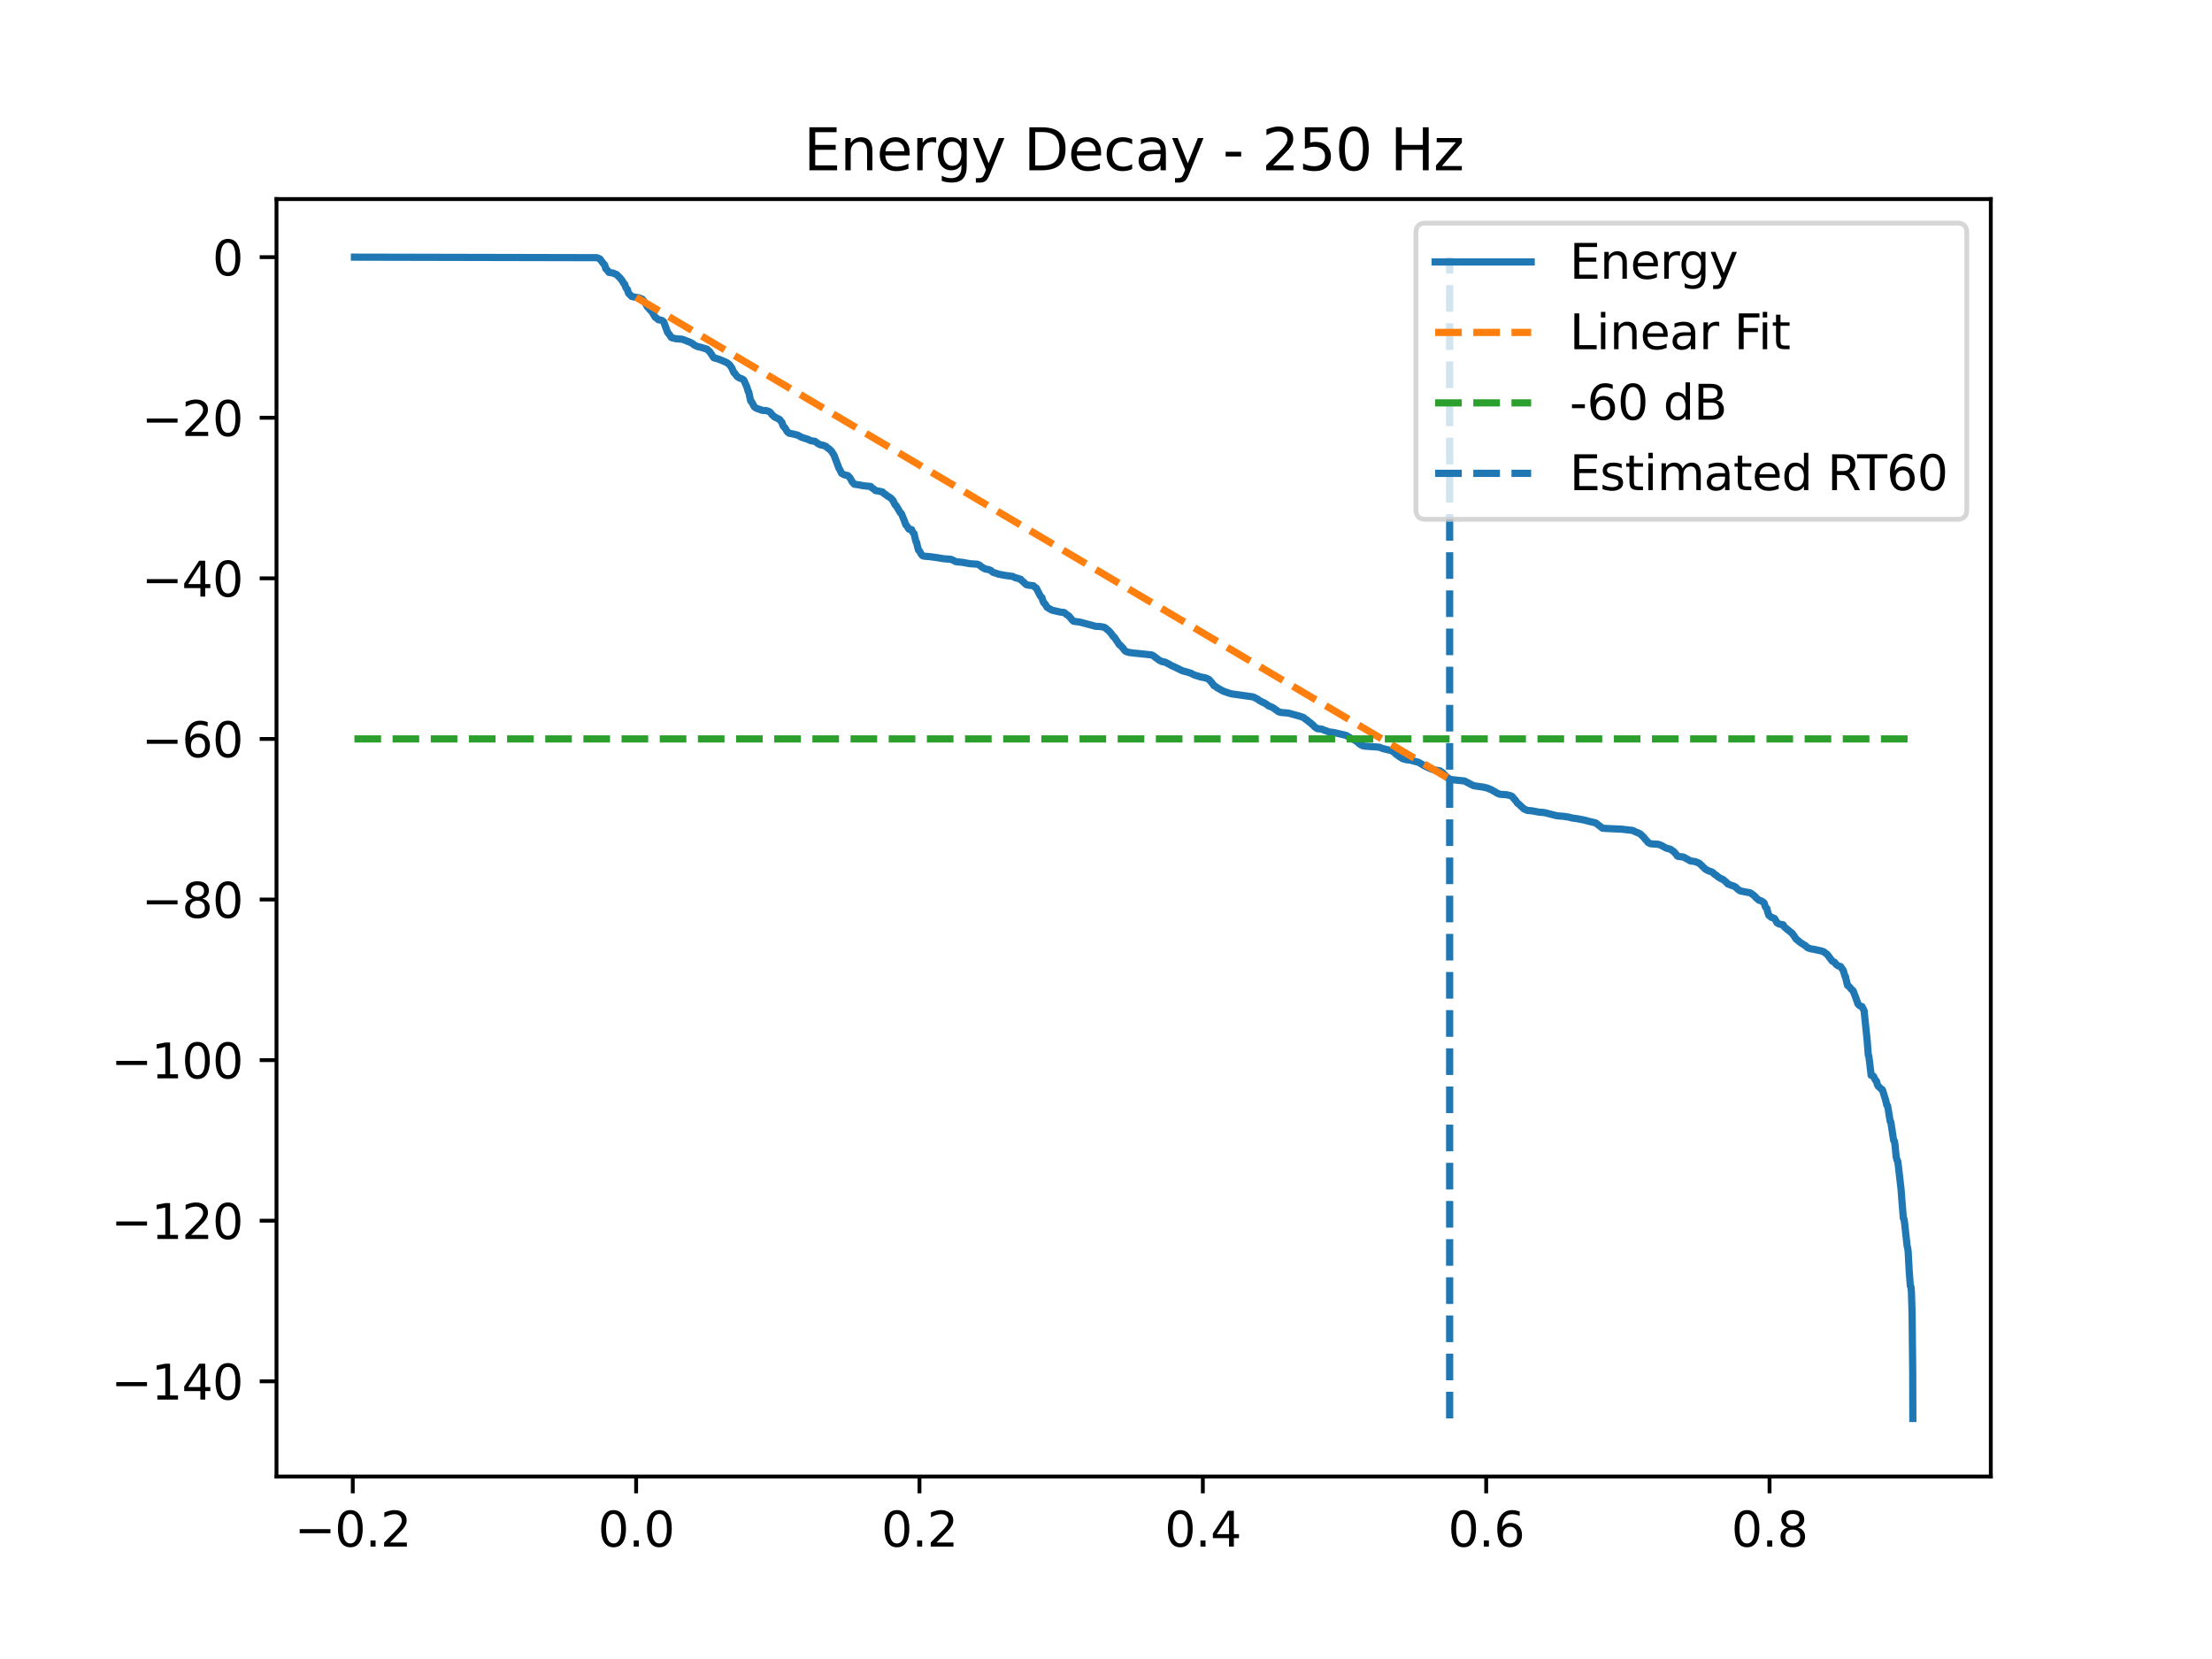 <?xml version="1.0" encoding="utf-8" standalone="no"?>
<!DOCTYPE svg PUBLIC "-//W3C//DTD SVG 1.1//EN"
  "http://www.w3.org/Graphics/SVG/1.1/DTD/svg11.dtd">
<svg xmlns:xlink="http://www.w3.org/1999/xlink" width="460.8pt" height="345.6pt" viewBox="0 0 460.8 345.6" xmlns="http://www.w3.org/2000/svg" version="1.1">
 <defs>
  <style type="text/css">*{stroke-linejoin: round; stroke-linecap: butt}</style>
 </defs>
 <g id="figure_1">
  <g id="patch_1">
   <path d="M 0 345.6 
L 460.8 345.6 
L 460.8 0 
L 0 0 
z
" style="fill: #ffffff"/>
  </g>
  <g id="axes_1">
   <g id="patch_2">
    <path d="M 57.6 307.584 
L 414.72 307.584 
L 414.72 41.472 
L 57.6 41.472 
z
" style="fill: #ffffff"/>
   </g>
   <g id="matplotlib.axis_1">
    <g id="xtick_1">
     <g id="line2d_1">
      <defs>
       <path id="m043660f104" d="M 0 0 
L 0 3.5 
" style="stroke: #000000; stroke-width: 0.8"/>
      </defs>
      <g>
       <use xlink:href="#m043660f104" x="73.488" y="307.584" style="stroke: #000000; stroke-width: 0.8"/>
      </g>
     </g>
     <g id="text_1">
      <!-- −0.2 -->
      <g transform="translate(61.347 322.182) scale(0.1 -0.1)">
       <defs>
        <path id="DejaVuSans-2212" d="M 678 2272 
L 4684 2272 
L 4684 1741 
L 678 1741 
L 678 2272 
z
" transform="scale(0.016)"/>
        <path id="DejaVuSans-30" d="M 2034 4250 
Q 1547 4250 1301 3770 
Q 1056 3291 1056 2328 
Q 1056 1369 1301 889 
Q 1547 409 2034 409 
Q 2525 409 2770 889 
Q 3016 1369 3016 2328 
Q 3016 3291 2770 3770 
Q 2525 4250 2034 4250 
z
M 2034 4750 
Q 2819 4750 3233 4129 
Q 3647 3509 3647 2328 
Q 3647 1150 3233 529 
Q 2819 -91 2034 -91 
Q 1250 -91 836 529 
Q 422 1150 422 2328 
Q 422 3509 836 4129 
Q 1250 4750 2034 4750 
z
" transform="scale(0.016)"/>
        <path id="DejaVuSans-2e" d="M 684 794 
L 1344 794 
L 1344 0 
L 684 0 
L 684 794 
z
" transform="scale(0.016)"/>
        <path id="DejaVuSans-32" d="M 1228 531 
L 3431 531 
L 3431 0 
L 469 0 
L 469 531 
Q 828 903 1448 1529 
Q 2069 2156 2228 2338 
Q 2531 2678 2651 2914 
Q 2772 3150 2772 3378 
Q 2772 3750 2511 3984 
Q 2250 4219 1831 4219 
Q 1534 4219 1204 4116 
Q 875 4013 500 3803 
L 500 4441 
Q 881 4594 1212 4672 
Q 1544 4750 1819 4750 
Q 2544 4750 2975 4387 
Q 3406 4025 3406 3419 
Q 3406 3131 3298 2873 
Q 3191 2616 2906 2266 
Q 2828 2175 2409 1742 
Q 1991 1309 1228 531 
z
" transform="scale(0.016)"/>
       </defs>
       <use xlink:href="#DejaVuSans-2212"/>
       <use xlink:href="#DejaVuSans-30" transform="translate(83.789 0)"/>
       <use xlink:href="#DejaVuSans-2e" transform="translate(147.412 0)"/>
       <use xlink:href="#DejaVuSans-32" transform="translate(179.199 0)"/>
      </g>
     </g>
    </g>
    <g id="xtick_2">
     <g id="line2d_2">
      <g>
       <use xlink:href="#m043660f104" x="132.516" y="307.584" style="stroke: #000000; stroke-width: 0.8"/>
      </g>
     </g>
     <g id="text_2">
      <!-- 0.0 -->
      <g transform="translate(124.565 322.182) scale(0.1 -0.1)">
       <use xlink:href="#DejaVuSans-30"/>
       <use xlink:href="#DejaVuSans-2e" transform="translate(63.623 0)"/>
       <use xlink:href="#DejaVuSans-30" transform="translate(95.41 0)"/>
      </g>
     </g>
    </g>
    <g id="xtick_3">
     <g id="line2d_3">
      <g>
       <use xlink:href="#m043660f104" x="191.545" y="307.584" style="stroke: #000000; stroke-width: 0.8"/>
      </g>
     </g>
     <g id="text_3">
      <!-- 0.2 -->
      <g transform="translate(183.593 322.182) scale(0.1 -0.1)">
       <use xlink:href="#DejaVuSans-30"/>
       <use xlink:href="#DejaVuSans-2e" transform="translate(63.623 0)"/>
       <use xlink:href="#DejaVuSans-32" transform="translate(95.41 0)"/>
      </g>
     </g>
    </g>
    <g id="xtick_4">
     <g id="line2d_4">
      <g>
       <use xlink:href="#m043660f104" x="250.573" y="307.584" style="stroke: #000000; stroke-width: 0.8"/>
      </g>
     </g>
     <g id="text_4">
      <!-- 0.4 -->
      <g transform="translate(242.621 322.182) scale(0.1 -0.1)">
       <defs>
        <path id="DejaVuSans-34" d="M 2419 4116 
L 825 1625 
L 2419 1625 
L 2419 4116 
z
M 2253 4666 
L 3047 4666 
L 3047 1625 
L 3713 1625 
L 3713 1100 
L 3047 1100 
L 3047 0 
L 2419 0 
L 2419 1100 
L 313 1100 
L 313 1709 
L 2253 4666 
z
" transform="scale(0.016)"/>
       </defs>
       <use xlink:href="#DejaVuSans-30"/>
       <use xlink:href="#DejaVuSans-2e" transform="translate(63.623 0)"/>
       <use xlink:href="#DejaVuSans-34" transform="translate(95.41 0)"/>
      </g>
     </g>
    </g>
    <g id="xtick_5">
     <g id="line2d_5">
      <g>
       <use xlink:href="#m043660f104" x="309.601" y="307.584" style="stroke: #000000; stroke-width: 0.8"/>
      </g>
     </g>
     <g id="text_5">
      <!-- 0.6 -->
      <g transform="translate(301.649 322.182) scale(0.1 -0.1)">
       <defs>
        <path id="DejaVuSans-36" d="M 2113 2584 
Q 1688 2584 1439 2293 
Q 1191 2003 1191 1497 
Q 1191 994 1439 701 
Q 1688 409 2113 409 
Q 2538 409 2786 701 
Q 3034 994 3034 1497 
Q 3034 2003 2786 2293 
Q 2538 2584 2113 2584 
z
M 3366 4563 
L 3366 3988 
Q 3128 4100 2886 4159 
Q 2644 4219 2406 4219 
Q 1781 4219 1451 3797 
Q 1122 3375 1075 2522 
Q 1259 2794 1537 2939 
Q 1816 3084 2150 3084 
Q 2853 3084 3261 2657 
Q 3669 2231 3669 1497 
Q 3669 778 3244 343 
Q 2819 -91 2113 -91 
Q 1303 -91 875 529 
Q 447 1150 447 2328 
Q 447 3434 972 4092 
Q 1497 4750 2381 4750 
Q 2619 4750 2861 4703 
Q 3103 4656 3366 4563 
z
" transform="scale(0.016)"/>
       </defs>
       <use xlink:href="#DejaVuSans-30"/>
       <use xlink:href="#DejaVuSans-2e" transform="translate(63.623 0)"/>
       <use xlink:href="#DejaVuSans-36" transform="translate(95.41 0)"/>
      </g>
     </g>
    </g>
    <g id="xtick_6">
     <g id="line2d_6">
      <g>
       <use xlink:href="#m043660f104" x="368.629" y="307.584" style="stroke: #000000; stroke-width: 0.8"/>
      </g>
     </g>
     <g id="text_6">
      <!-- 0.8 -->
      <g transform="translate(360.677 322.182) scale(0.1 -0.1)">
       <defs>
        <path id="DejaVuSans-38" d="M 2034 2216 
Q 1584 2216 1326 1975 
Q 1069 1734 1069 1313 
Q 1069 891 1326 650 
Q 1584 409 2034 409 
Q 2484 409 2743 651 
Q 3003 894 3003 1313 
Q 3003 1734 2745 1975 
Q 2488 2216 2034 2216 
z
M 1403 2484 
Q 997 2584 770 2862 
Q 544 3141 544 3541 
Q 544 4100 942 4425 
Q 1341 4750 2034 4750 
Q 2731 4750 3128 4425 
Q 3525 4100 3525 3541 
Q 3525 3141 3298 2862 
Q 3072 2584 2669 2484 
Q 3125 2378 3379 2068 
Q 3634 1759 3634 1313 
Q 3634 634 3220 271 
Q 2806 -91 2034 -91 
Q 1263 -91 848 271 
Q 434 634 434 1313 
Q 434 1759 690 2068 
Q 947 2378 1403 2484 
z
M 1172 3481 
Q 1172 3119 1398 2916 
Q 1625 2713 2034 2713 
Q 2441 2713 2670 2916 
Q 2900 3119 2900 3481 
Q 2900 3844 2670 4047 
Q 2441 4250 2034 4250 
Q 1625 4250 1398 4047 
Q 1172 3844 1172 3481 
z
" transform="scale(0.016)"/>
       </defs>
       <use xlink:href="#DejaVuSans-30"/>
       <use xlink:href="#DejaVuSans-2e" transform="translate(63.623 0)"/>
       <use xlink:href="#DejaVuSans-38" transform="translate(95.41 0)"/>
      </g>
     </g>
    </g>
   </g>
   <g id="matplotlib.axis_2">
    <g id="ytick_1">
     <g id="line2d_7">
      <defs>
       <path id="m71ef19a8ee" d="M 0 0 
L -3.5 0 
" style="stroke: #000000; stroke-width: 0.8"/>
      </defs>
      <g>
       <use xlink:href="#m71ef19a8ee" x="57.6" y="287.753" style="stroke: #000000; stroke-width: 0.8"/>
      </g>
     </g>
     <g id="text_7">
      <!-- −140 -->
      <g transform="translate(23.133 291.552) scale(0.1 -0.1)">
       <defs>
        <path id="DejaVuSans-31" d="M 794 531 
L 1825 531 
L 1825 4091 
L 703 3866 
L 703 4441 
L 1819 4666 
L 2450 4666 
L 2450 531 
L 3481 531 
L 3481 0 
L 794 0 
L 794 531 
z
" transform="scale(0.016)"/>
       </defs>
       <use xlink:href="#DejaVuSans-2212"/>
       <use xlink:href="#DejaVuSans-31" transform="translate(83.789 0)"/>
       <use xlink:href="#DejaVuSans-34" transform="translate(147.412 0)"/>
       <use xlink:href="#DejaVuSans-30" transform="translate(211.035 0)"/>
      </g>
     </g>
    </g>
    <g id="ytick_2">
     <g id="line2d_8">
      <g>
       <use xlink:href="#m71ef19a8ee" x="57.6" y="254.298" style="stroke: #000000; stroke-width: 0.8"/>
      </g>
     </g>
     <g id="text_8">
      <!-- −120 -->
      <g transform="translate(23.133 258.097) scale(0.1 -0.1)">
       <use xlink:href="#DejaVuSans-2212"/>
       <use xlink:href="#DejaVuSans-31" transform="translate(83.789 0)"/>
       <use xlink:href="#DejaVuSans-32" transform="translate(147.412 0)"/>
       <use xlink:href="#DejaVuSans-30" transform="translate(211.035 0)"/>
      </g>
     </g>
    </g>
    <g id="ytick_3">
     <g id="line2d_9">
      <g>
       <use xlink:href="#m71ef19a8ee" x="57.6" y="220.843" style="stroke: #000000; stroke-width: 0.8"/>
      </g>
     </g>
     <g id="text_9">
      <!-- −100 -->
      <g transform="translate(23.133 224.642) scale(0.1 -0.1)">
       <use xlink:href="#DejaVuSans-2212"/>
       <use xlink:href="#DejaVuSans-31" transform="translate(83.789 0)"/>
       <use xlink:href="#DejaVuSans-30" transform="translate(147.412 0)"/>
       <use xlink:href="#DejaVuSans-30" transform="translate(211.035 0)"/>
      </g>
     </g>
    </g>
    <g id="ytick_4">
     <g id="line2d_10">
      <g>
       <use xlink:href="#m71ef19a8ee" x="57.6" y="187.388" style="stroke: #000000; stroke-width: 0.8"/>
      </g>
     </g>
     <g id="text_10">
      <!-- −80 -->
      <g transform="translate(29.495 191.187) scale(0.1 -0.1)">
       <use xlink:href="#DejaVuSans-2212"/>
       <use xlink:href="#DejaVuSans-38" transform="translate(83.789 0)"/>
       <use xlink:href="#DejaVuSans-30" transform="translate(147.412 0)"/>
      </g>
     </g>
    </g>
    <g id="ytick_5">
     <g id="line2d_11">
      <g>
       <use xlink:href="#m71ef19a8ee" x="57.6" y="153.933" style="stroke: #000000; stroke-width: 0.8"/>
      </g>
     </g>
     <g id="text_11">
      <!-- −60 -->
      <g transform="translate(29.495 157.732) scale(0.1 -0.1)">
       <use xlink:href="#DejaVuSans-2212"/>
       <use xlink:href="#DejaVuSans-36" transform="translate(83.789 0)"/>
       <use xlink:href="#DejaVuSans-30" transform="translate(147.412 0)"/>
      </g>
     </g>
    </g>
    <g id="ytick_6">
     <g id="line2d_12">
      <g>
       <use xlink:href="#m71ef19a8ee" x="57.6" y="120.478" style="stroke: #000000; stroke-width: 0.8"/>
      </g>
     </g>
     <g id="text_12">
      <!-- −40 -->
      <g transform="translate(29.495 124.277) scale(0.1 -0.1)">
       <use xlink:href="#DejaVuSans-2212"/>
       <use xlink:href="#DejaVuSans-34" transform="translate(83.789 0)"/>
       <use xlink:href="#DejaVuSans-30" transform="translate(147.412 0)"/>
      </g>
     </g>
    </g>
    <g id="ytick_7">
     <g id="line2d_13">
      <g>
       <use xlink:href="#m71ef19a8ee" x="57.6" y="87.023" style="stroke: #000000; stroke-width: 0.8"/>
      </g>
     </g>
     <g id="text_13">
      <!-- −20 -->
      <g transform="translate(29.495 90.822) scale(0.1 -0.1)">
       <use xlink:href="#DejaVuSans-2212"/>
       <use xlink:href="#DejaVuSans-32" transform="translate(83.789 0)"/>
       <use xlink:href="#DejaVuSans-30" transform="translate(147.412 0)"/>
      </g>
     </g>
    </g>
    <g id="ytick_8">
     <g id="line2d_14">
      <g>
       <use xlink:href="#m71ef19a8ee" x="57.6" y="53.568" style="stroke: #000000; stroke-width: 0.8"/>
      </g>
     </g>
     <g id="text_14">
      <!-- 0 -->
      <g transform="translate(44.237 57.367) scale(0.1 -0.1)">
       <use xlink:href="#DejaVuSans-30"/>
      </g>
     </g>
    </g>
   </g>
   <g id="line2d_15">
    <path d="M 73.833 53.568 
L 124.351 53.678 
L 124.972 53.944 
L 125.642 54.841 
L 125.845 55.088 
L 125.974 55.198 
L 126.196 55.985 
L 126.368 56.13 
L 126.491 56.25 
L 126.86 56.75 
L 127.677 56.867 
L 128.2 57.106 
L 128.446 57.183 
L 128.594 57.331 
L 128.907 57.662 
L 129.055 57.77 
L 129.497 58.315 
L 129.633 58.519 
L 129.989 59.109 
L 130.149 59.217 
L 130.34 59.832 
L 130.549 60.184 
L 130.703 60.297 
L 130.906 61.037 
L 131.09 61.272 
L 131.238 61.378 
L 131.576 61.748 
L 132.166 61.884 
L 133.076 62.035 
L 133.402 62.165 
L 133.746 62.288 
L 133.894 62.428 
L 134.324 63.007 
L 134.447 63.179 
L 134.878 63.969 
L 135.031 64.088 
L 135.529 64.68 
L 135.726 64.786 
L 136.501 66.099 
L 136.679 66.209 
L 136.833 66.329 
L 137.147 66.598 
L 137.829 66.722 
L 138.167 66.946 
L 138.29 67.091 
L 139.053 69.203 
L 139.231 69.462 
L 139.366 69.563 
L 139.87 70.324 
L 140.75 70.555 
L 142.102 70.667 
L 142.883 70.95 
L 143.123 71.077 
L 143.406 71.152 
L 143.941 71.396 
L 144.359 71.622 
L 144.568 71.849 
L 144.796 71.949 
L 145.023 72.065 
L 145.349 72.213 
L 145.939 72.326 
L 147.31 72.746 
L 147.661 73.116 
L 147.827 73.225 
L 148.682 74.518 
L 149.696 74.813 
L 150.065 74.963 
L 150.354 75.086 
L 150.637 75.197 
L 151.073 75.395 
L 151.35 75.503 
L 151.842 75.863 
L 151.99 76.004 
L 152.488 76.709 
L 152.629 77.073 
L 152.9 77.651 
L 153.084 77.77 
L 153.521 78.391 
L 153.711 78.53 
L 154.037 78.741 
L 154.437 78.871 
L 154.806 79.07 
L 154.959 79.2 
L 155.599 80.637 
L 155.851 81.525 
L 155.974 81.624 
L 156.103 82.283 
L 156.386 83.543 
L 156.558 83.67 
L 157.124 84.733 
L 157.357 84.914 
L 157.696 85.101 
L 158.101 85.236 
L 158.39 85.328 
L 158.716 85.471 
L 159.657 85.548 
L 160.038 85.657 
L 160.364 85.821 
L 160.506 85.962 
L 160.893 86.462 
L 161.059 86.58 
L 161.41 86.899 
L 161.68 87.013 
L 162.424 87.396 
L 162.762 87.867 
L 162.898 87.977 
L 163.1 88.643 
L 163.303 88.93 
L 163.451 89.032 
L 164.041 89.976 
L 164.435 90.265 
L 165.173 90.394 
L 166.224 90.673 
L 166.986 91.098 
L 168.222 91.498 
L 168.468 91.584 
L 168.677 91.712 
L 168.942 91.811 
L 169.784 91.943 
L 170.454 92.443 
L 170.995 92.699 
L 171.395 92.729 
L 171.703 92.85 
L 172.035 92.982 
L 172.207 93.121 
L 172.539 93.414 
L 172.723 93.52 
L 173.135 93.907 
L 173.264 94.071 
L 173.646 94.677 
L 173.75 94.837 
L 174.777 97.557 
L 174.894 97.741 
L 175.336 98.619 
L 175.552 98.733 
L 175.884 98.911 
L 176.603 99.068 
L 176.99 99.451 
L 177.107 99.608 
L 177.525 100.371 
L 177.673 100.538 
L 177.98 100.87 
L 179.259 101.06 
L 179.653 101.161 
L 181.387 101.343 
L 181.577 101.572 
L 181.817 101.748 
L 182.008 101.857 
L 182.383 102.196 
L 183.041 102.307 
L 183.859 102.495 
L 184.031 102.698 
L 184.283 102.899 
L 184.486 103.009 
L 184.849 103.308 
L 185.064 103.42 
L 185.427 103.669 
L 185.605 103.785 
L 186.066 104.31 
L 186.207 104.645 
L 186.484 105.185 
L 186.656 105.294 
L 187.585 106.863 
L 187.775 106.984 
L 188.452 108.638 
L 188.692 109.339 
L 188.858 109.454 
L 189.337 110.225 
L 189.903 110.328 
L 190.106 110.832 
L 190.303 111.037 
L 190.419 111.151 
L 190.555 111.803 
L 190.825 112.881 
L 190.948 112.982 
L 191.083 113.646 
L 191.336 114.594 
L 191.502 114.717 
L 191.957 115.511 
L 192.147 115.722 
L 192.387 115.849 
L 193.734 115.961 
L 195.154 116.158 
L 196.574 116.396 
L 198.124 116.512 
L 199.163 117.021 
L 200.491 117.144 
L 202.016 117.426 
L 203.602 117.535 
L 203.984 117.692 
L 204.174 117.835 
L 204.549 118.159 
L 204.807 118.271 
L 205.195 118.526 
L 205.951 118.655 
L 206.32 118.791 
L 206.511 118.933 
L 206.873 119.235 
L 207.292 119.356 
L 207.716 119.486 
L 208.005 119.612 
L 208.337 119.673 
L 209.56 119.892 
L 210.889 120.063 
L 211.27 120.229 
L 211.559 120.384 
L 211.897 120.429 
L 212.247 120.565 
L 212.629 120.669 
L 212.801 120.891 
L 213.065 121.144 
L 213.244 121.25 
L 213.643 121.678 
L 213.865 121.817 
L 214.135 121.881 
L 215.26 122.019 
L 215.451 122.216 
L 215.703 122.388 
L 215.869 122.491 
L 216.656 124.022 
L 216.871 124.353 
L 217.044 124.465 
L 217.222 125.087 
L 217.455 125.595 
L 217.64 125.716 
L 218.144 126.53 
L 219.06 127.064 
L 219.417 127.177 
L 219.767 127.246 
L 220.788 127.488 
L 221.686 127.6 
L 222.276 128.078 
L 222.485 128.206 
L 222.657 128.311 
L 223.198 128.958 
L 223.389 129.197 
L 223.653 129.417 
L 225.006 129.605 
L 228.271 130.478 
L 229.089 130.509 
L 229.821 130.629 
L 230.153 130.725 
L 230.337 130.87 
L 230.706 131.208 
L 230.891 131.311 
L 231.425 131.899 
L 231.579 132.108 
L 231.936 132.618 
L 232.12 132.722 
L 233.196 134.327 
L 233.399 134.433 
L 234.026 135.114 
L 234.235 135.458 
L 234.481 135.678 
L 234.832 135.802 
L 235.195 135.916 
L 236.185 136.042 
L 236.978 136.122 
L 238.171 136.245 
L 239.843 136.42 
L 240.169 136.554 
L 240.36 136.672 
L 240.772 137.035 
L 240.993 137.148 
L 241.454 137.522 
L 241.694 137.634 
L 242.063 137.821 
L 242.739 137.945 
L 243.809 138.507 
L 244.092 138.687 
L 244.393 138.799 
L 244.781 138.989 
L 245.045 139.1 
L 245.426 139.305 
L 245.684 139.416 
L 246.047 139.611 
L 246.318 139.724 
L 246.637 139.828 
L 247.117 139.941 
L 248.064 140.231 
L 248.439 140.428 
L 248.679 140.555 
L 248.986 140.668 
L 249.3 140.778 
L 249.644 140.85 
L 249.995 140.996 
L 250.856 141.162 
L 251.341 141.294 
L 251.716 141.475 
L 251.895 141.59 
L 252.405 142.161 
L 252.559 142.367 
L 252.909 142.845 
L 253.18 142.967 
L 253.604 143.31 
L 253.85 143.415 
L 254.244 143.664 
L 254.477 143.78 
L 254.821 143.968 
L 255.129 144.079 
L 255.504 144.206 
L 255.805 144.316 
L 256.143 144.424 
L 256.574 144.545 
L 260.89 145.156 
L 261.265 145.256 
L 261.493 145.412 
L 261.776 145.532 
L 261.979 145.644 
L 262.354 145.93 
L 262.581 146.039 
L 262.981 146.28 
L 263.319 146.395 
L 263.737 146.658 
L 263.934 146.781 
L 264.309 147.072 
L 264.647 147.183 
L 265.096 147.389 
L 265.305 147.501 
L 265.717 147.827 
L 265.914 147.945 
L 266.289 148.237 
L 266.59 148.347 
L 266.928 148.431 
L 268.404 148.547 
L 270.839 149.22 
L 271.159 149.347 
L 271.485 149.439 
L 271.669 149.579 
L 272.013 149.864 
L 272.229 149.974 
L 272.665 150.365 
L 272.868 150.479 
L 273.329 150.889 
L 273.495 151.018 
L 273.895 151.439 
L 274.079 151.563 
L 274.393 151.782 
L 275.364 151.895 
L 276.096 152.201 
L 276.361 152.277 
L 276.637 152.402 
L 276.969 152.487 
L 277.849 152.599 
L 280.4 153.184 
L 280.788 153.421 
L 281.009 153.534 
L 281.403 153.801 
L 281.692 153.91 
L 282.104 154.133 
L 282.325 154.244 
L 282.725 154.545 
L 282.897 154.68 
L 283.241 155.003 
L 283.469 155.115 
L 283.813 155.327 
L 284.305 155.44 
L 285.233 155.501 
L 287.299 155.649 
L 288.068 155.937 
L 288.504 156.05 
L 289.943 156.394 
L 290.226 156.609 
L 290.435 156.719 
L 290.896 157.175 
L 291.105 157.289 
L 291.573 157.661 
L 291.794 157.776 
L 292.181 158.038 
L 292.526 158.147 
L 292.895 158.24 
L 293.866 158.371 
L 295.2 158.718 
L 295.496 158.795 
L 295.711 158.929 
L 296.024 159.105 
L 296.233 159.216 
L 296.584 159.453 
L 296.824 159.564 
L 297.174 159.749 
L 297.439 159.857 
L 297.789 160.028 
L 298.06 160.141 
L 298.398 160.273 
L 298.748 160.382 
L 299.129 160.44 
L 299.996 160.587 
L 300.236 160.829 
L 300.47 160.915 
L 300.617 161.042 
L 301.029 161.541 
L 301.195 161.662 
L 301.62 162.089 
L 301.878 162.198 
L 302.253 162.393 
L 303.304 162.506 
L 305.088 162.693 
L 306.797 163.588 
L 307.147 163.707 
L 307.572 163.765 
L 309.133 163.992 
L 309.552 164.111 
L 309.89 164.18 
L 310.166 164.324 
L 310.499 164.444 
L 310.757 164.554 
L 311.169 164.814 
L 311.402 164.921 
L 311.827 165.21 
L 312.097 165.323 
L 312.442 165.455 
L 313.899 165.567 
L 314.594 165.742 
L 314.901 165.846 
L 315.061 165.983 
L 315.485 166.499 
L 315.627 166.629 
L 316.131 167.328 
L 316.328 167.447 
L 316.893 167.991 
L 317.072 168.139 
L 317.465 168.53 
L 317.772 168.643 
L 318.135 168.811 
L 319.211 168.921 
L 320.496 169.168 
L 321.763 169.285 
L 324.346 169.941 
L 325.754 170.059 
L 326.78 170.217 
L 327.574 170.42 
L 328.619 170.562 
L 330.07 170.84 
L 330.789 171.043 
L 332.407 171.422 
L 333.833 172.529 
L 334.915 172.602 
L 337.873 172.735 
L 339.994 172.977 
L 340.295 173.069 
L 340.517 173.203 
L 340.818 173.342 
L 341.138 173.452 
L 341.58 173.655 
L 341.765 173.779 
L 342.208 174.22 
L 342.368 174.357 
L 342.823 174.928 
L 342.97 175.07 
L 343.345 175.523 
L 343.56 175.632 
L 343.862 175.773 
L 345.467 175.885 
L 346.032 176.088 
L 347.102 176.678 
L 347.532 176.798 
L 347.981 176.898 
L 348.197 177.066 
L 348.529 177.316 
L 348.713 177.427 
L 349.205 178.012 
L 349.432 178.33 
L 349.648 178.417 
L 350.687 178.528 
L 351.375 178.909 
L 351.628 179.049 
L 351.843 179.161 
L 352.163 179.36 
L 353.097 179.472 
L 353.983 179.824 
L 355.311 181.101 
L 355.563 181.217 
L 355.876 181.395 
L 356.239 181.507 
L 356.67 181.673 
L 356.848 181.808 
L 357.229 182.164 
L 357.444 182.271 
L 357.924 182.684 
L 358.145 182.805 
L 358.563 183.07 
L 358.938 183.205 
L 359.369 183.579 
L 359.535 183.705 
L 359.953 184.147 
L 360.248 184.254 
L 360.672 184.437 
L 361.084 184.557 
L 361.447 184.733 
L 361.607 184.865 
L 361.927 185.164 
L 362.093 185.286 
L 362.382 185.507 
L 362.622 185.622 
L 362.917 185.671 
L 364.522 185.977 
L 364.847 186.157 
L 365.026 186.274 
L 365.37 186.558 
L 365.524 186.676 
L 365.905 187.105 
L 366.077 187.233 
L 366.428 187.534 
L 366.92 187.675 
L 367.375 187.986 
L 367.516 188.132 
L 367.737 188.869 
L 367.934 189.15 
L 368.069 189.251 
L 368.217 189.873 
L 368.475 190.684 
L 368.678 190.811 
L 368.979 191.096 
L 369.391 191.213 
L 369.656 191.341 
L 369.779 191.501 
L 370.191 192.24 
L 370.387 192.366 
L 370.683 192.506 
L 371.463 192.654 
L 371.654 193.033 
L 371.863 193.226 
L 372.023 193.336 
L 372.337 193.643 
L 372.552 193.778 
L 372.933 194.108 
L 373.136 194.255 
L 373.284 194.361 
L 373.818 195.083 
L 373.978 195.364 
L 374.237 195.704 
L 374.415 195.811 
L 374.728 196.088 
L 374.888 196.216 
L 375.177 196.442 
L 375.399 196.552 
L 375.829 196.855 
L 376.063 196.965 
L 376.493 197.379 
L 376.764 197.498 
L 377.151 197.638 
L 377.821 197.75 
L 379.291 198.066 
L 379.672 198.189 
L 379.936 198.298 
L 380.422 198.655 
L 380.607 198.776 
L 381.695 200.228 
L 382.168 200.452 
L 382.519 200.929 
L 382.697 201.043 
L 382.98 201.228 
L 383.429 201.341 
L 383.988 202.169 
L 384.351 203.379 
L 384.462 203.496 
L 384.603 204.183 
L 384.88 205.278 
L 385.175 205.484 
L 385.679 206.085 
L 386.03 206.377 
L 386.491 207.57 
L 386.596 207.815 
L 387.044 209.145 
L 387.192 209.294 
L 387.475 209.552 
L 387.875 209.674 
L 388.323 210.533 
L 388.969 216.809 
L 389.203 219.858 
L 389.307 219.975 
L 389.418 220.852 
L 389.793 224.012 
L 390.045 224.05 
L 390.303 224.229 
L 390.518 224.728 
L 390.764 225.113 
L 390.906 225.22 
L 391.072 225.889 
L 391.269 226.275 
L 391.416 226.386 
L 391.693 226.673 
L 391.84 226.808 
L 392.062 226.941 
L 392.166 227.086 
L 392.806 229.165 
L 393.052 230.212 
L 393.224 230.364 
L 393.359 231.151 
L 393.753 233.575 
L 393.87 233.683 
L 393.986 234.337 
L 394.472 237.538 
L 394.607 237.645 
L 394.737 238.239 
L 395.013 241.05 
L 395.198 241.715 
L 395.315 241.828 
L 395.425 242.561 
L 396.028 247.78 
L 396.175 249.752 
L 396.501 253.807 
L 396.649 253.97 
L 396.772 254.896 
L 397.307 259.73 
L 397.393 259.885 
L 397.51 260.795 
L 397.713 264.694 
L 397.958 267.888 
L 398.088 268.068 
L 398.186 269.18 
L 398.327 273.92 
L 398.45 285.655 
L 398.481 295.488 
L 398.481 295.488 
" clip-path="url(#pf1f6590d8a)" style="fill: none; stroke: #1f77b4; stroke-width: 1.5; stroke-linecap: square"/>
   </g>
   <g id="line2d_16">
    <path d="M 132.516 61.933 
L 301.989 162.297 
" clip-path="url(#pf1f6590d8a)" style="fill: none; stroke-dasharray: 5.55,2.4; stroke-dashoffset: 0; stroke: #ff7f0e; stroke-width: 1.5"/>
   </g>
   <g id="line2d_17">
    <path d="M 73.833 153.933 
L 398.487 153.933 
L 398.487 153.933 
" clip-path="url(#pf1f6590d8a)" style="fill: none; stroke-dasharray: 5.55,2.4; stroke-dashoffset: 0; stroke: #2ca02c; stroke-width: 1.5"/>
   </g>
   <g id="LineCollection_1">
    <path d="M 301.989 295.488 
L 301.989 53.568 
" clip-path="url(#pf1f6590d8a)" style="fill: none; stroke-dasharray: 5.55,2.4; stroke-dashoffset: 0; stroke: #1f77b4; stroke-width: 1.5"/>
   </g>
   <g id="patch_3">
    <path d="M 57.6 307.584 
L 57.6 41.472 
" style="fill: none; stroke: #000000; stroke-width: 0.8; stroke-linejoin: miter; stroke-linecap: square"/>
   </g>
   <g id="patch_4">
    <path d="M 414.72 307.584 
L 414.72 41.472 
" style="fill: none; stroke: #000000; stroke-width: 0.8; stroke-linejoin: miter; stroke-linecap: square"/>
   </g>
   <g id="patch_5">
    <path d="M 57.6 307.584 
L 414.72 307.584 
" style="fill: none; stroke: #000000; stroke-width: 0.8; stroke-linejoin: miter; stroke-linecap: square"/>
   </g>
   <g id="patch_6">
    <path d="M 57.6 41.472 
L 414.72 41.472 
" style="fill: none; stroke: #000000; stroke-width: 0.8; stroke-linejoin: miter; stroke-linecap: square"/>
   </g>
   <g id="text_15">
    <!-- Energy Decay - 250 Hz -->
    <g transform="translate(167.407 35.472) scale(0.12 -0.12)">
     <defs>
      <path id="DejaVuSans-45" d="M 628 4666 
L 3578 4666 
L 3578 4134 
L 1259 4134 
L 1259 2753 
L 3481 2753 
L 3481 2222 
L 1259 2222 
L 1259 531 
L 3634 531 
L 3634 0 
L 628 0 
L 628 4666 
z
" transform="scale(0.016)"/>
      <path id="DejaVuSans-6e" d="M 3513 2113 
L 3513 0 
L 2938 0 
L 2938 2094 
Q 2938 2591 2744 2837 
Q 2550 3084 2163 3084 
Q 1697 3084 1428 2787 
Q 1159 2491 1159 1978 
L 1159 0 
L 581 0 
L 581 3500 
L 1159 3500 
L 1159 2956 
Q 1366 3272 1645 3428 
Q 1925 3584 2291 3584 
Q 2894 3584 3203 3211 
Q 3513 2838 3513 2113 
z
" transform="scale(0.016)"/>
      <path id="DejaVuSans-65" d="M 3597 1894 
L 3597 1613 
L 953 1613 
Q 991 1019 1311 708 
Q 1631 397 2203 397 
Q 2534 397 2845 478 
Q 3156 559 3463 722 
L 3463 178 
Q 3153 47 2828 -22 
Q 2503 -91 2169 -91 
Q 1331 -91 842 396 
Q 353 884 353 1716 
Q 353 2575 817 3079 
Q 1281 3584 2069 3584 
Q 2775 3584 3186 3129 
Q 3597 2675 3597 1894 
z
M 3022 2063 
Q 3016 2534 2758 2815 
Q 2500 3097 2075 3097 
Q 1594 3097 1305 2825 
Q 1016 2553 972 2059 
L 3022 2063 
z
" transform="scale(0.016)"/>
      <path id="DejaVuSans-72" d="M 2631 2963 
Q 2534 3019 2420 3045 
Q 2306 3072 2169 3072 
Q 1681 3072 1420 2755 
Q 1159 2438 1159 1844 
L 1159 0 
L 581 0 
L 581 3500 
L 1159 3500 
L 1159 2956 
Q 1341 3275 1631 3429 
Q 1922 3584 2338 3584 
Q 2397 3584 2469 3576 
Q 2541 3569 2628 3553 
L 2631 2963 
z
" transform="scale(0.016)"/>
      <path id="DejaVuSans-67" d="M 2906 1791 
Q 2906 2416 2648 2759 
Q 2391 3103 1925 3103 
Q 1463 3103 1205 2759 
Q 947 2416 947 1791 
Q 947 1169 1205 825 
Q 1463 481 1925 481 
Q 2391 481 2648 825 
Q 2906 1169 2906 1791 
z
M 3481 434 
Q 3481 -459 3084 -895 
Q 2688 -1331 1869 -1331 
Q 1566 -1331 1297 -1286 
Q 1028 -1241 775 -1147 
L 775 -588 
Q 1028 -725 1275 -790 
Q 1522 -856 1778 -856 
Q 2344 -856 2625 -561 
Q 2906 -266 2906 331 
L 2906 616 
Q 2728 306 2450 153 
Q 2172 0 1784 0 
Q 1141 0 747 490 
Q 353 981 353 1791 
Q 353 2603 747 3093 
Q 1141 3584 1784 3584 
Q 2172 3584 2450 3431 
Q 2728 3278 2906 2969 
L 2906 3500 
L 3481 3500 
L 3481 434 
z
" transform="scale(0.016)"/>
      <path id="DejaVuSans-79" d="M 2059 -325 
Q 1816 -950 1584 -1140 
Q 1353 -1331 966 -1331 
L 506 -1331 
L 506 -850 
L 844 -850 
Q 1081 -850 1212 -737 
Q 1344 -625 1503 -206 
L 1606 56 
L 191 3500 
L 800 3500 
L 1894 763 
L 2988 3500 
L 3597 3500 
L 2059 -325 
z
" transform="scale(0.016)"/>
      <path id="DejaVuSans-20" transform="scale(0.016)"/>
      <path id="DejaVuSans-44" d="M 1259 4147 
L 1259 519 
L 2022 519 
Q 2988 519 3436 956 
Q 3884 1394 3884 2338 
Q 3884 3275 3436 3711 
Q 2988 4147 2022 4147 
L 1259 4147 
z
M 628 4666 
L 1925 4666 
Q 3281 4666 3915 4102 
Q 4550 3538 4550 2338 
Q 4550 1131 3912 565 
Q 3275 0 1925 0 
L 628 0 
L 628 4666 
z
" transform="scale(0.016)"/>
      <path id="DejaVuSans-63" d="M 3122 3366 
L 3122 2828 
Q 2878 2963 2633 3030 
Q 2388 3097 2138 3097 
Q 1578 3097 1268 2742 
Q 959 2388 959 1747 
Q 959 1106 1268 751 
Q 1578 397 2138 397 
Q 2388 397 2633 464 
Q 2878 531 3122 666 
L 3122 134 
Q 2881 22 2623 -34 
Q 2366 -91 2075 -91 
Q 1284 -91 818 406 
Q 353 903 353 1747 
Q 353 2603 823 3093 
Q 1294 3584 2113 3584 
Q 2378 3584 2631 3529 
Q 2884 3475 3122 3366 
z
" transform="scale(0.016)"/>
      <path id="DejaVuSans-61" d="M 2194 1759 
Q 1497 1759 1228 1600 
Q 959 1441 959 1056 
Q 959 750 1161 570 
Q 1363 391 1709 391 
Q 2188 391 2477 730 
Q 2766 1069 2766 1631 
L 2766 1759 
L 2194 1759 
z
M 3341 1997 
L 3341 0 
L 2766 0 
L 2766 531 
Q 2569 213 2275 61 
Q 1981 -91 1556 -91 
Q 1019 -91 701 211 
Q 384 513 384 1019 
Q 384 1609 779 1909 
Q 1175 2209 1959 2209 
L 2766 2209 
L 2766 2266 
Q 2766 2663 2505 2880 
Q 2244 3097 1772 3097 
Q 1472 3097 1187 3025 
Q 903 2953 641 2809 
L 641 3341 
Q 956 3463 1253 3523 
Q 1550 3584 1831 3584 
Q 2591 3584 2966 3190 
Q 3341 2797 3341 1997 
z
" transform="scale(0.016)"/>
      <path id="DejaVuSans-2d" d="M 313 2009 
L 1997 2009 
L 1997 1497 
L 313 1497 
L 313 2009 
z
" transform="scale(0.016)"/>
      <path id="DejaVuSans-35" d="M 691 4666 
L 3169 4666 
L 3169 4134 
L 1269 4134 
L 1269 2991 
Q 1406 3038 1543 3061 
Q 1681 3084 1819 3084 
Q 2600 3084 3056 2656 
Q 3513 2228 3513 1497 
Q 3513 744 3044 326 
Q 2575 -91 1722 -91 
Q 1428 -91 1123 -41 
Q 819 9 494 109 
L 494 744 
Q 775 591 1075 516 
Q 1375 441 1709 441 
Q 2250 441 2565 725 
Q 2881 1009 2881 1497 
Q 2881 1984 2565 2268 
Q 2250 2553 1709 2553 
Q 1456 2553 1204 2497 
Q 953 2441 691 2322 
L 691 4666 
z
" transform="scale(0.016)"/>
      <path id="DejaVuSans-48" d="M 628 4666 
L 1259 4666 
L 1259 2753 
L 3553 2753 
L 3553 4666 
L 4184 4666 
L 4184 0 
L 3553 0 
L 3553 2222 
L 1259 2222 
L 1259 0 
L 628 0 
L 628 4666 
z
" transform="scale(0.016)"/>
      <path id="DejaVuSans-7a" d="M 353 3500 
L 3084 3500 
L 3084 2975 
L 922 459 
L 3084 459 
L 3084 0 
L 275 0 
L 275 525 
L 2438 3041 
L 353 3041 
L 353 3500 
z
" transform="scale(0.016)"/>
     </defs>
     <use xlink:href="#DejaVuSans-45"/>
     <use xlink:href="#DejaVuSans-6e" transform="translate(63.184 0)"/>
     <use xlink:href="#DejaVuSans-65" transform="translate(126.562 0)"/>
     <use xlink:href="#DejaVuSans-72" transform="translate(188.086 0)"/>
     <use xlink:href="#DejaVuSans-67" transform="translate(227.449 0)"/>
     <use xlink:href="#DejaVuSans-79" transform="translate(290.926 0)"/>
     <use xlink:href="#DejaVuSans-20" transform="translate(350.105 0)"/>
     <use xlink:href="#DejaVuSans-44" transform="translate(381.893 0)"/>
     <use xlink:href="#DejaVuSans-65" transform="translate(458.895 0)"/>
     <use xlink:href="#DejaVuSans-63" transform="translate(520.418 0)"/>
     <use xlink:href="#DejaVuSans-61" transform="translate(575.398 0)"/>
     <use xlink:href="#DejaVuSans-79" transform="translate(636.678 0)"/>
     <use xlink:href="#DejaVuSans-20" transform="translate(695.857 0)"/>
     <use xlink:href="#DejaVuSans-2d" transform="translate(727.645 0)"/>
     <use xlink:href="#DejaVuSans-20" transform="translate(763.729 0)"/>
     <use xlink:href="#DejaVuSans-32" transform="translate(795.516 0)"/>
     <use xlink:href="#DejaVuSans-35" transform="translate(859.139 0)"/>
     <use xlink:href="#DejaVuSans-30" transform="translate(922.762 0)"/>
     <use xlink:href="#DejaVuSans-20" transform="translate(986.385 0)"/>
     <use xlink:href="#DejaVuSans-48" transform="translate(1018.172 0)"/>
     <use xlink:href="#DejaVuSans-7a" transform="translate(1093.367 0)"/>
    </g>
   </g>
   <g id="legend_1">
    <g id="patch_7">
     <path d="M 296.968 108.184 
L 407.72 108.184 
Q 409.72 108.184 409.72 106.184 
L 409.72 48.472 
Q 409.72 46.472 407.72 46.472 
L 296.968 46.472 
Q 294.968 46.472 294.968 48.472 
L 294.968 106.184 
Q 294.968 108.184 296.968 108.184 
z
" style="fill: #ffffff; opacity: 0.8; stroke: #cccccc; stroke-linejoin: miter"/>
    </g>
    <g id="line2d_18">
     <path d="M 298.968 54.57 
L 308.968 54.57 
L 318.968 54.57 
" style="fill: none; stroke: #1f77b4; stroke-width: 1.5; stroke-linecap: square"/>
    </g>
    <g id="text_16">
     <!-- Energy -->
     <g transform="translate(326.968 58.07) scale(0.1 -0.1)">
      <use xlink:href="#DejaVuSans-45"/>
      <use xlink:href="#DejaVuSans-6e" transform="translate(63.184 0)"/>
      <use xlink:href="#DejaVuSans-65" transform="translate(126.562 0)"/>
      <use xlink:href="#DejaVuSans-72" transform="translate(188.086 0)"/>
      <use xlink:href="#DejaVuSans-67" transform="translate(227.449 0)"/>
      <use xlink:href="#DejaVuSans-79" transform="translate(290.926 0)"/>
     </g>
    </g>
    <g id="line2d_19">
     <path d="M 298.968 69.249 
L 308.968 69.249 
L 318.968 69.249 
" style="fill: none; stroke-dasharray: 5.55,2.4; stroke-dashoffset: 0; stroke: #ff7f0e; stroke-width: 1.5"/>
    </g>
    <g id="text_17">
     <!-- Linear Fit -->
     <g transform="translate(326.968 72.749) scale(0.1 -0.1)">
      <defs>
       <path id="DejaVuSans-4c" d="M 628 4666 
L 1259 4666 
L 1259 531 
L 3531 531 
L 3531 0 
L 628 0 
L 628 4666 
z
" transform="scale(0.016)"/>
       <path id="DejaVuSans-69" d="M 603 3500 
L 1178 3500 
L 1178 0 
L 603 0 
L 603 3500 
z
M 603 4863 
L 1178 4863 
L 1178 4134 
L 603 4134 
L 603 4863 
z
" transform="scale(0.016)"/>
       <path id="DejaVuSans-46" d="M 628 4666 
L 3309 4666 
L 3309 4134 
L 1259 4134 
L 1259 2759 
L 3109 2759 
L 3109 2228 
L 1259 2228 
L 1259 0 
L 628 0 
L 628 4666 
z
" transform="scale(0.016)"/>
       <path id="DejaVuSans-74" d="M 1172 4494 
L 1172 3500 
L 2356 3500 
L 2356 3053 
L 1172 3053 
L 1172 1153 
Q 1172 725 1289 603 
Q 1406 481 1766 481 
L 2356 481 
L 2356 0 
L 1766 0 
Q 1100 0 847 248 
Q 594 497 594 1153 
L 594 3053 
L 172 3053 
L 172 3500 
L 594 3500 
L 594 4494 
L 1172 4494 
z
" transform="scale(0.016)"/>
      </defs>
      <use xlink:href="#DejaVuSans-4c"/>
      <use xlink:href="#DejaVuSans-69" transform="translate(55.713 0)"/>
      <use xlink:href="#DejaVuSans-6e" transform="translate(83.496 0)"/>
      <use xlink:href="#DejaVuSans-65" transform="translate(146.875 0)"/>
      <use xlink:href="#DejaVuSans-61" transform="translate(208.398 0)"/>
      <use xlink:href="#DejaVuSans-72" transform="translate(269.678 0)"/>
      <use xlink:href="#DejaVuSans-20" transform="translate(310.791 0)"/>
      <use xlink:href="#DejaVuSans-46" transform="translate(342.578 0)"/>
      <use xlink:href="#DejaVuSans-69" transform="translate(392.848 0)"/>
      <use xlink:href="#DejaVuSans-74" transform="translate(420.631 0)"/>
     </g>
    </g>
    <g id="line2d_20">
     <path d="M 298.968 83.927 
L 308.968 83.927 
L 318.968 83.927 
" style="fill: none; stroke-dasharray: 5.55,2.4; stroke-dashoffset: 0; stroke: #2ca02c; stroke-width: 1.5"/>
    </g>
    <g id="text_18">
     <!-- -60 dB -->
     <g transform="translate(326.968 87.427) scale(0.1 -0.1)">
      <defs>
       <path id="DejaVuSans-64" d="M 2906 2969 
L 2906 4863 
L 3481 4863 
L 3481 0 
L 2906 0 
L 2906 525 
Q 2725 213 2448 61 
Q 2172 -91 1784 -91 
Q 1150 -91 751 415 
Q 353 922 353 1747 
Q 353 2572 751 3078 
Q 1150 3584 1784 3584 
Q 2172 3584 2448 3432 
Q 2725 3281 2906 2969 
z
M 947 1747 
Q 947 1113 1208 752 
Q 1469 391 1925 391 
Q 2381 391 2643 752 
Q 2906 1113 2906 1747 
Q 2906 2381 2643 2742 
Q 2381 3103 1925 3103 
Q 1469 3103 1208 2742 
Q 947 2381 947 1747 
z
" transform="scale(0.016)"/>
       <path id="DejaVuSans-42" d="M 1259 2228 
L 1259 519 
L 2272 519 
Q 2781 519 3026 730 
Q 3272 941 3272 1375 
Q 3272 1813 3026 2020 
Q 2781 2228 2272 2228 
L 1259 2228 
z
M 1259 4147 
L 1259 2741 
L 2194 2741 
Q 2656 2741 2882 2914 
Q 3109 3088 3109 3444 
Q 3109 3797 2882 3972 
Q 2656 4147 2194 4147 
L 1259 4147 
z
M 628 4666 
L 2241 4666 
Q 2963 4666 3353 4366 
Q 3744 4066 3744 3513 
Q 3744 3084 3544 2831 
Q 3344 2578 2956 2516 
Q 3422 2416 3680 2098 
Q 3938 1781 3938 1306 
Q 3938 681 3513 340 
Q 3088 0 2303 0 
L 628 0 
L 628 4666 
z
" transform="scale(0.016)"/>
      </defs>
      <use xlink:href="#DejaVuSans-2d"/>
      <use xlink:href="#DejaVuSans-36" transform="translate(36.084 0)"/>
      <use xlink:href="#DejaVuSans-30" transform="translate(99.707 0)"/>
      <use xlink:href="#DejaVuSans-20" transform="translate(163.33 0)"/>
      <use xlink:href="#DejaVuSans-64" transform="translate(195.117 0)"/>
      <use xlink:href="#DejaVuSans-42" transform="translate(258.594 0)"/>
     </g>
    </g>
    <g id="line2d_21">
     <path d="M 298.968 98.605 
L 318.968 98.605 
" style="fill: none; stroke-dasharray: 5.55,2.4; stroke-dashoffset: 0; stroke: #1f77b4; stroke-width: 1.5"/>
    </g>
    <g id="text_19">
     <!-- Estimated RT60 -->
     <g transform="translate(326.968 102.105) scale(0.1 -0.1)">
      <defs>
       <path id="DejaVuSans-73" d="M 2834 3397 
L 2834 2853 
Q 2591 2978 2328 3040 
Q 2066 3103 1784 3103 
Q 1356 3103 1142 2972 
Q 928 2841 928 2578 
Q 928 2378 1081 2264 
Q 1234 2150 1697 2047 
L 1894 2003 
Q 2506 1872 2764 1633 
Q 3022 1394 3022 966 
Q 3022 478 2636 193 
Q 2250 -91 1575 -91 
Q 1294 -91 989 -36 
Q 684 19 347 128 
L 347 722 
Q 666 556 975 473 
Q 1284 391 1588 391 
Q 1994 391 2212 530 
Q 2431 669 2431 922 
Q 2431 1156 2273 1281 
Q 2116 1406 1581 1522 
L 1381 1569 
Q 847 1681 609 1914 
Q 372 2147 372 2553 
Q 372 3047 722 3315 
Q 1072 3584 1716 3584 
Q 2034 3584 2315 3537 
Q 2597 3491 2834 3397 
z
" transform="scale(0.016)"/>
       <path id="DejaVuSans-6d" d="M 3328 2828 
Q 3544 3216 3844 3400 
Q 4144 3584 4550 3584 
Q 5097 3584 5394 3201 
Q 5691 2819 5691 2113 
L 5691 0 
L 5113 0 
L 5113 2094 
Q 5113 2597 4934 2840 
Q 4756 3084 4391 3084 
Q 3944 3084 3684 2787 
Q 3425 2491 3425 1978 
L 3425 0 
L 2847 0 
L 2847 2094 
Q 2847 2600 2669 2842 
Q 2491 3084 2119 3084 
Q 1678 3084 1418 2786 
Q 1159 2488 1159 1978 
L 1159 0 
L 581 0 
L 581 3500 
L 1159 3500 
L 1159 2956 
Q 1356 3278 1631 3431 
Q 1906 3584 2284 3584 
Q 2666 3584 2933 3390 
Q 3200 3197 3328 2828 
z
" transform="scale(0.016)"/>
       <path id="DejaVuSans-52" d="M 2841 2188 
Q 3044 2119 3236 1894 
Q 3428 1669 3622 1275 
L 4263 0 
L 3584 0 
L 2988 1197 
Q 2756 1666 2539 1819 
Q 2322 1972 1947 1972 
L 1259 1972 
L 1259 0 
L 628 0 
L 628 4666 
L 2053 4666 
Q 2853 4666 3247 4331 
Q 3641 3997 3641 3322 
Q 3641 2881 3436 2590 
Q 3231 2300 2841 2188 
z
M 1259 4147 
L 1259 2491 
L 2053 2491 
Q 2509 2491 2742 2702 
Q 2975 2913 2975 3322 
Q 2975 3731 2742 3939 
Q 2509 4147 2053 4147 
L 1259 4147 
z
" transform="scale(0.016)"/>
       <path id="DejaVuSans-54" d="M -19 4666 
L 3928 4666 
L 3928 4134 
L 2272 4134 
L 2272 0 
L 1638 0 
L 1638 4134 
L -19 4134 
L -19 4666 
z
" transform="scale(0.016)"/>
      </defs>
      <use xlink:href="#DejaVuSans-45"/>
      <use xlink:href="#DejaVuSans-73" transform="translate(63.184 0)"/>
      <use xlink:href="#DejaVuSans-74" transform="translate(115.283 0)"/>
      <use xlink:href="#DejaVuSans-69" transform="translate(154.492 0)"/>
      <use xlink:href="#DejaVuSans-6d" transform="translate(182.275 0)"/>
      <use xlink:href="#DejaVuSans-61" transform="translate(279.688 0)"/>
      <use xlink:href="#DejaVuSans-74" transform="translate(340.967 0)"/>
      <use xlink:href="#DejaVuSans-65" transform="translate(380.176 0)"/>
      <use xlink:href="#DejaVuSans-64" transform="translate(441.699 0)"/>
      <use xlink:href="#DejaVuSans-20" transform="translate(505.176 0)"/>
      <use xlink:href="#DejaVuSans-52" transform="translate(536.963 0)"/>
      <use xlink:href="#DejaVuSans-54" transform="translate(599.195 0)"/>
      <use xlink:href="#DejaVuSans-36" transform="translate(660.279 0)"/>
      <use xlink:href="#DejaVuSans-30" transform="translate(723.902 0)"/>
     </g>
    </g>
   </g>
  </g>
 </g>
 <defs>
  <clipPath id="pf1f6590d8a">
   <rect x="57.6" y="41.472" width="357.12" height="266.112"/>
  </clipPath>
 </defs>
</svg>
